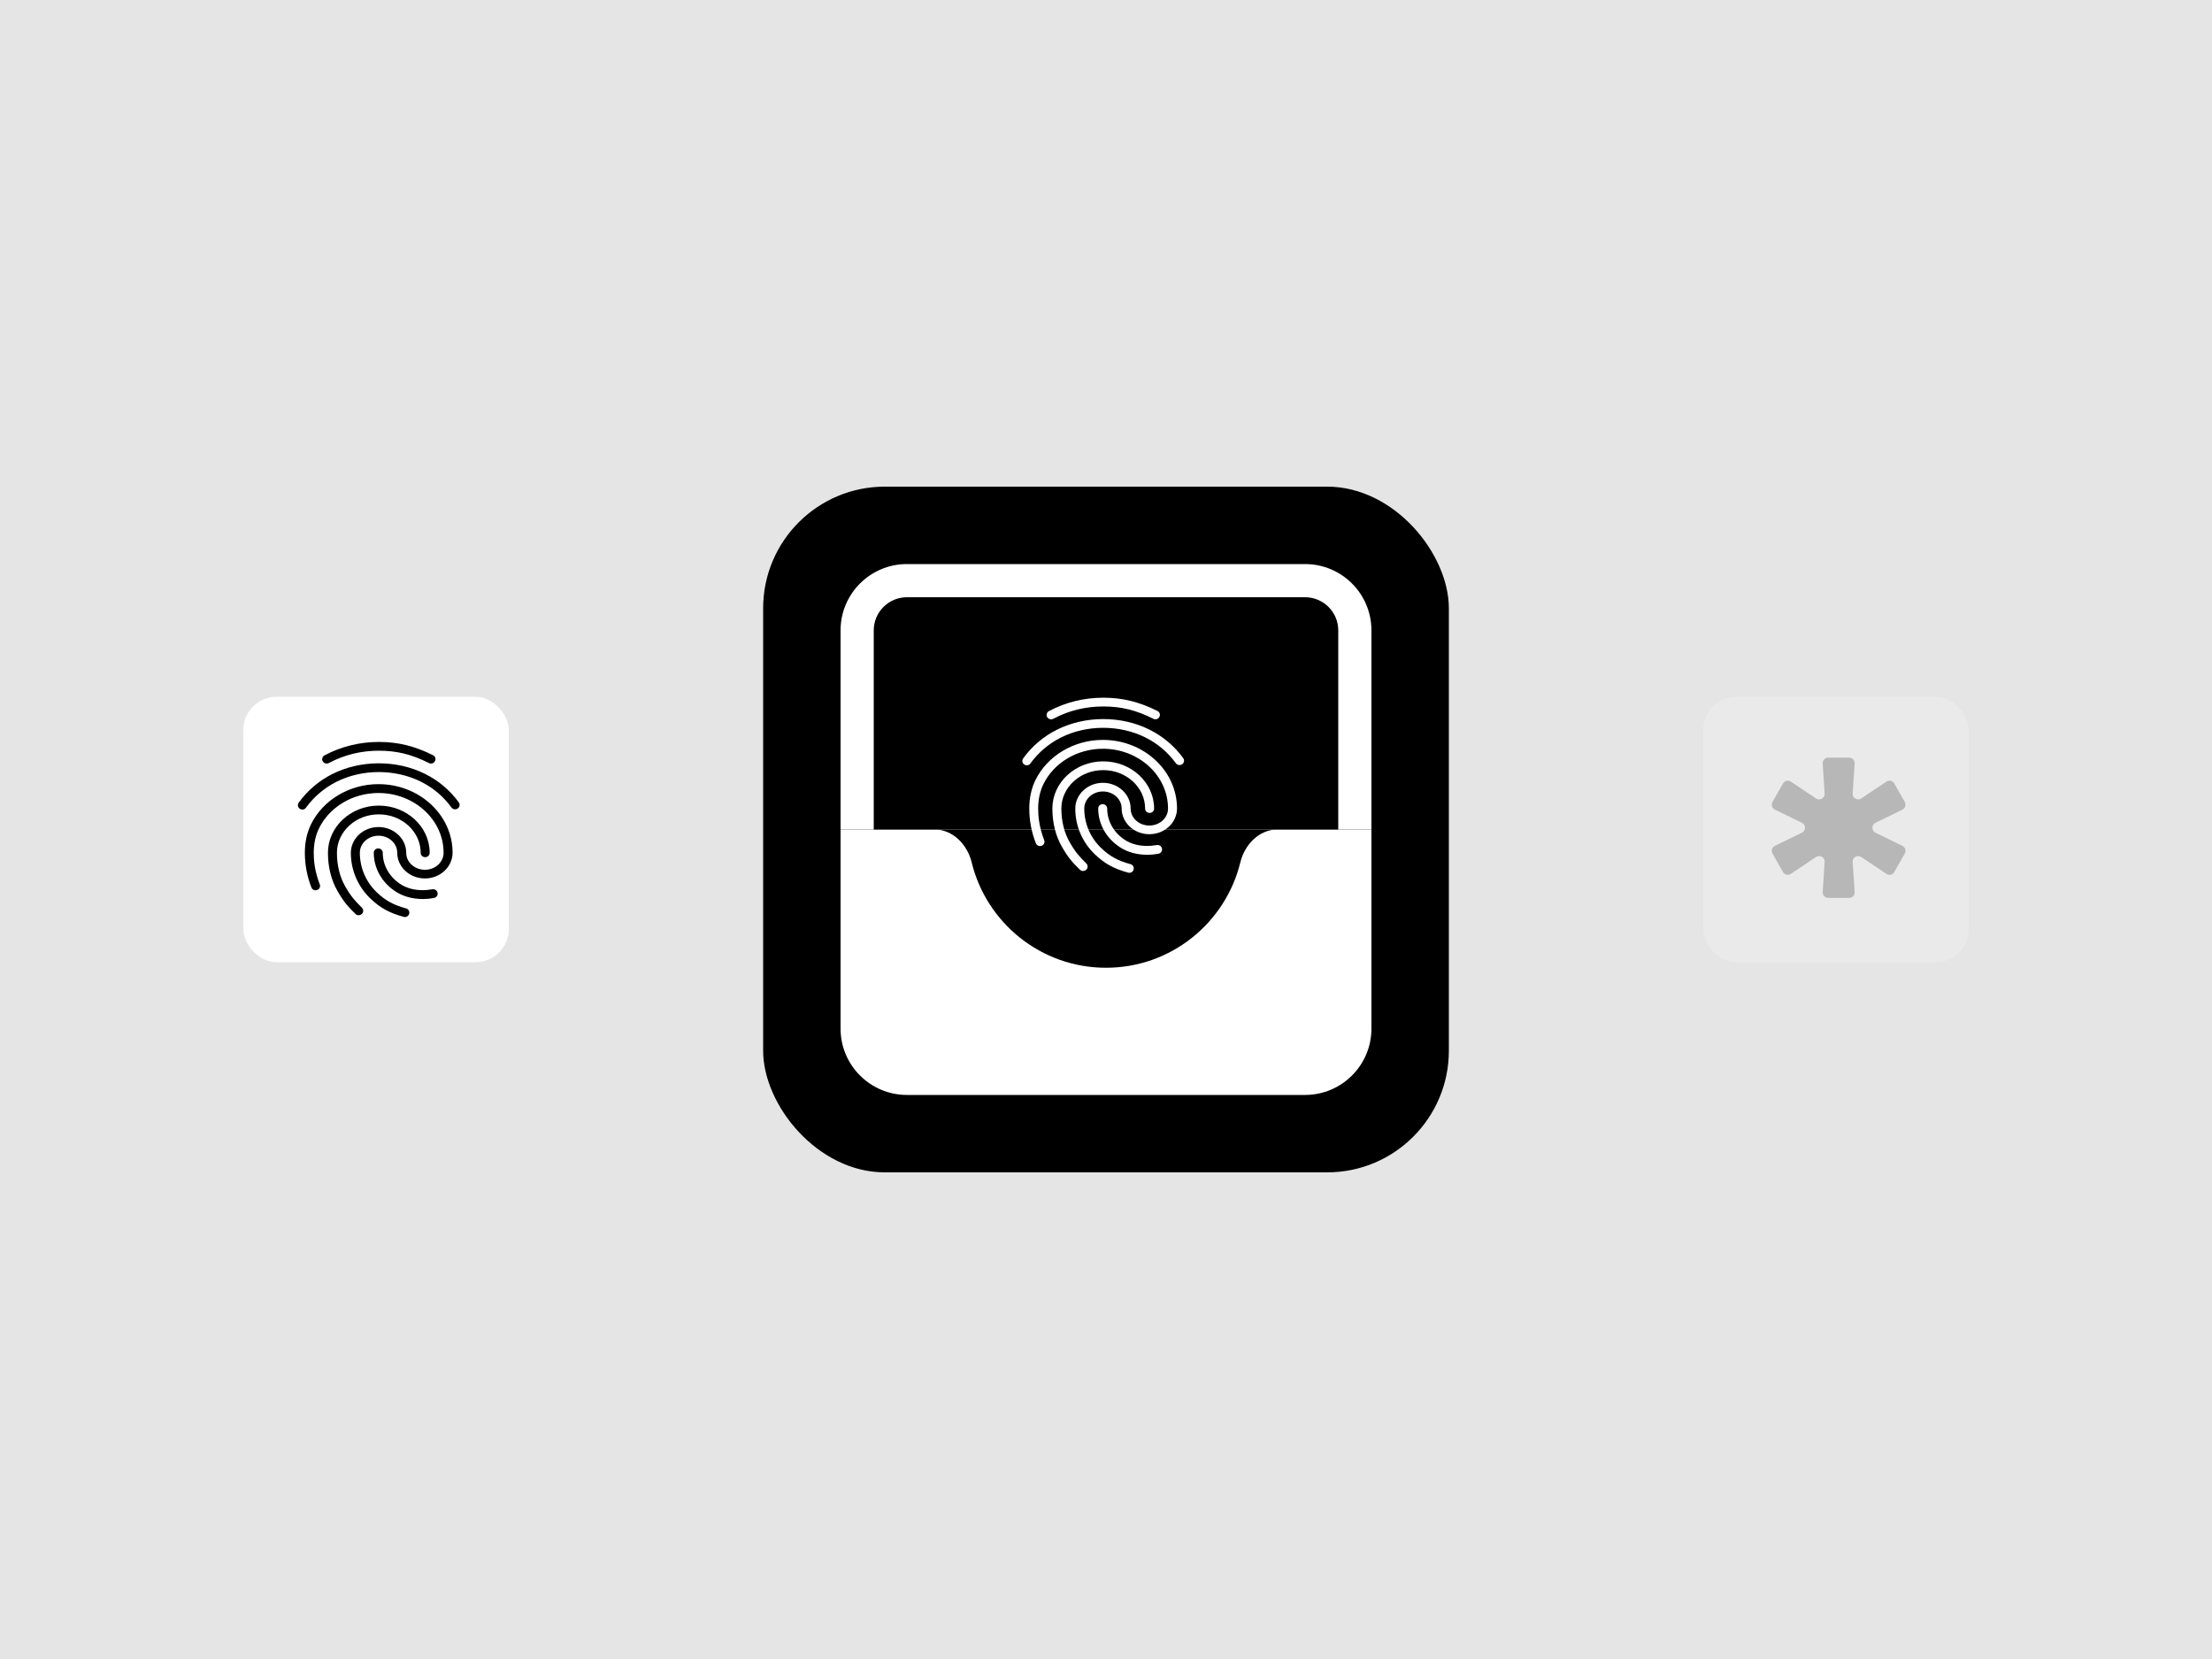 <svg width="400" height="300" viewBox="0 0 400 300" fill="none" xmlns="http://www.w3.org/2000/svg">
<rect width="400" height="300" fill="#E5E5E5"/>
<rect x="138" y="88" width="124" height="124" rx="22" fill="black"/>
<path d="M200 175C211.759 175 221.621 166.882 224.289 155.945C225.074 152.725 227.686 150 231 150L248 150V186C248 192.627 242.627 198 236 198H164C157.373 198 152 192.627 152 186V150L169 150C172.314 150 174.926 152.725 175.711 155.945C178.379 166.882 188.241 175 200 175Z" fill="white"/>
<path d="M152 114C152 107.373 157.373 102 164 102H236C242.627 102 248 107.373 248 114V150H152V114Z" fill="white"/>
<path d="M158 114C158 110.686 160.686 108 164 108H236C239.314 108 242 110.686 242 114V150H158V114Z" fill="black"/>
<path d="M208.941 130.077C208.811 130.077 208.681 130.046 208.567 129.982C205.447 128.415 202.75 127.75 199.516 127.75C196.299 127.75 193.244 128.494 190.465 129.982C190.075 130.188 189.587 130.046 189.36 129.666C189.149 129.281 189.294 128.802 189.685 128.589C192.707 126.99 196.022 126.167 199.516 126.167C202.977 126.167 206 126.911 209.315 128.573C209.721 128.779 209.867 129.254 209.656 129.634C209.525 129.903 209.247 130.076 208.941 130.077Z" fill="white"/>
<path d="M185.687 138.39C185.24 138.394 184.873 138.044 184.869 137.607C184.868 137.44 184.921 137.275 185.021 137.139C186.63 134.923 188.677 133.181 191.115 131.962C196.217 129.397 202.75 129.381 207.869 131.946C210.306 133.165 212.354 134.891 213.962 137.092C214.223 137.447 214.138 137.942 213.773 138.196C213.771 138.197 213.769 138.199 213.767 138.2C213.394 138.453 212.89 138.374 212.63 138.01C211.207 136.047 209.317 134.45 207.121 133.355C202.457 131.028 196.494 131.028 191.846 133.371C189.636 134.479 187.784 136.063 186.321 138.058C186.191 138.279 185.947 138.39 185.687 138.39Z" fill="white"/>
<path d="M195.844 157.501C195.628 157.503 195.422 157.417 195.275 157.263C193.861 155.886 193.098 154.999 192.009 153.083C190.888 151.136 190.303 148.761 190.303 146.212C190.303 141.509 194.43 137.678 199.5 137.678C204.57 137.678 208.698 141.509 208.698 146.212C208.698 146.655 208.34 147.003 207.885 147.003C207.43 147.003 207.073 146.655 207.073 146.212C207.073 142.38 203.676 139.261 199.5 139.261C195.324 139.261 191.928 142.38 191.928 146.212C191.928 148.492 192.448 150.598 193.439 152.308C194.479 154.128 195.194 154.904 196.445 156.139C196.754 156.456 196.754 156.947 196.445 157.263C196.266 157.422 196.055 157.501 195.844 157.501Z" fill="white"/>
<path d="M207.495 154.572C205.561 154.572 203.855 154.097 202.457 153.162C200.036 151.563 198.59 148.967 198.59 146.212C198.59 145.768 198.947 145.42 199.402 145.42C199.857 145.42 200.215 145.768 200.215 146.212C200.215 148.444 201.385 150.55 203.367 151.848C204.521 152.608 205.87 152.972 207.495 152.972C207.885 152.972 208.535 152.925 209.185 152.814C209.624 152.735 210.046 153.02 210.127 153.463C210.209 153.891 209.916 154.302 209.461 154.382C208.535 154.556 207.722 154.572 207.495 154.572Z" fill="white"/>
<path d="M204.229 157.833C204.164 157.833 204.083 157.818 204.018 157.802C201.434 157.105 199.744 156.171 197.973 154.477C195.705 152.295 194.434 149.316 194.446 146.212C194.446 143.647 196.689 141.557 199.451 141.557C202.214 141.557 204.456 143.647 204.456 146.212C204.456 147.906 205.967 149.283 207.836 149.283C209.705 149.283 211.216 147.906 211.216 146.212C211.216 140.243 205.935 135.398 199.435 135.398C194.82 135.398 190.595 137.899 188.694 141.778C188.06 143.061 187.735 144.565 187.735 146.212C187.735 147.447 187.849 149.394 188.824 151.928C188.986 152.339 188.775 152.798 188.353 152.941C187.93 153.099 187.459 152.878 187.313 152.482C186.529 150.479 186.128 148.355 186.126 146.212C186.126 144.312 186.5 142.586 187.231 141.082C189.393 136.664 194.186 133.798 199.435 133.798C206.829 133.798 212.841 139.356 212.841 146.196C212.841 148.761 210.599 150.851 207.836 150.851C205.074 150.851 202.831 148.761 202.831 146.196C202.831 144.502 201.32 143.124 199.451 143.124C197.583 143.124 196.071 144.502 196.071 146.196C196.071 148.903 197.144 151.437 199.11 153.337C200.654 154.825 202.133 155.648 204.424 156.266C204.863 156.377 205.106 156.82 204.993 157.232C204.911 157.596 204.57 157.833 204.229 157.833Z" fill="white"/>
<g opacity="0.2" id="create-wallet">
<rect x="308" y="126" width="48" height="48" rx="6" fill="white"/>
<path id="create-wallet-icon" d="M330.6 162.364C330.022 162.364 329.565 161.876 329.602 161.299L329.953 155.867C330.007 155.04 329.088 154.51 328.399 154.972L323.845 158.022C323.362 158.345 322.706 158.19 322.419 157.685L320.526 154.351C320.241 153.849 320.439 153.211 320.958 152.958L325.838 150.581C326.588 150.216 326.588 149.148 325.838 148.783L320.958 146.405C320.439 146.153 320.241 145.514 320.526 145.013L322.419 141.679C322.706 141.174 323.362 141.019 323.845 141.342L328.399 144.392C329.088 144.853 330.007 144.324 329.953 143.497L329.602 138.064C329.565 137.488 330.022 137 330.6 137H334.387C334.965 137 335.423 137.49 335.384 138.067L335.02 143.49C334.964 144.319 335.884 144.85 336.574 144.388L341.123 141.342C341.606 141.019 342.262 141.174 342.549 141.679L344.442 145.014C344.727 145.515 344.529 146.153 344.011 146.406L339.145 148.783C338.397 149.149 338.397 150.215 339.145 150.58L344.011 152.958C344.529 153.211 344.727 153.849 344.442 154.35L342.549 157.685C342.262 158.19 341.606 158.345 341.123 158.022L336.574 154.975C335.884 154.513 334.964 155.045 335.02 155.873L335.384 161.297C335.423 161.874 334.965 162.364 334.387 162.364H330.6Z" fill="black"/>
</g>
<g id="connect-wallet">
<rect x="44" y="126" width="48" height="48" rx="6" fill="white"/>
    <g  id="connect-wallet-icon">
    <path d="M77.941 138.078C77.811 138.078 77.681 138.046 77.567 137.983C74.448 136.415 71.75 135.75 68.516 135.75C65.299 135.75 62.244 136.494 59.465 137.983C59.075 138.188 58.587 138.046 58.36 137.666C58.149 137.281 58.294 136.802 58.685 136.589C61.708 134.99 65.022 134.167 68.516 134.167C71.978 134.167 75 134.911 78.315 136.573C78.721 136.779 78.868 137.254 78.656 137.634C78.525 137.903 78.247 138.076 77.941 138.078Z" fill="black"/>
    <path d="M54.688 146.39C54.24 146.394 53.873 146.044 53.869 145.607C53.867 145.44 53.921 145.275 54.021 145.139C55.63 142.923 57.678 141.181 60.115 139.962C65.218 137.397 71.75 137.381 76.869 139.946C79.306 141.165 81.354 142.891 82.963 145.092C83.223 145.447 83.138 145.942 82.773 146.196C82.771 146.197 82.769 146.199 82.767 146.2C82.394 146.453 81.89 146.374 81.63 146.01C80.207 144.047 78.317 142.45 76.121 141.355C71.457 139.028 65.494 139.028 60.846 141.371C58.636 142.479 56.784 144.063 55.321 146.058C55.191 146.279 54.947 146.39 54.688 146.39Z" fill="black"/>
    <path d="M64.844 165.501C64.628 165.503 64.422 165.417 64.275 165.263C62.861 163.886 62.097 162.999 61.009 161.083C59.888 159.136 59.303 156.761 59.303 154.212C59.303 149.509 63.43 145.678 68.5 145.678C73.57 145.678 77.698 149.509 77.698 154.212C77.698 154.655 77.34 155.003 76.885 155.003C76.43 155.003 76.073 154.655 76.073 154.212C76.073 150.38 72.676 147.261 68.5 147.261C64.324 147.261 60.928 150.38 60.928 154.212C60.928 156.492 61.447 158.598 62.439 160.308C63.479 162.128 64.194 162.904 65.445 164.139C65.754 164.456 65.754 164.947 65.445 165.263C65.266 165.422 65.055 165.501 64.844 165.501Z" fill="black"/>
    <path d="M76.495 162.572C74.561 162.572 72.855 162.097 71.457 161.162C69.036 159.563 67.59 156.967 67.59 154.212C67.59 153.768 67.948 153.42 68.403 153.42C68.858 153.42 69.215 153.768 69.215 154.212C69.215 156.444 70.385 158.55 72.368 159.848C73.521 160.608 74.87 160.972 76.495 160.972C76.885 160.972 77.535 160.925 78.185 160.814C78.624 160.735 79.046 161.02 79.127 161.463C79.209 161.891 78.916 162.302 78.461 162.382C77.535 162.556 76.722 162.572 76.495 162.572Z" fill="black"/>
    <path d="M73.229 165.833C73.164 165.833 73.082 165.818 73.017 165.802C70.434 165.105 68.744 164.171 66.972 162.477C64.705 160.295 63.434 157.316 63.446 154.212C63.446 151.647 65.689 149.557 68.451 149.557C71.214 149.557 73.456 151.647 73.456 154.212C73.456 155.906 74.968 157.283 76.836 157.283C78.705 157.283 80.216 155.906 80.216 154.212C80.216 148.243 74.935 143.398 68.435 143.398C63.82 143.398 59.595 145.899 57.694 149.778C57.06 151.061 56.735 152.565 56.735 154.212C56.735 155.447 56.849 157.394 57.824 159.928C57.986 160.339 57.775 160.798 57.352 160.941C56.93 161.099 56.459 160.878 56.312 160.482C55.529 158.479 55.128 156.355 55.126 154.212C55.126 152.312 55.5 150.586 56.231 149.082C58.392 144.664 63.186 141.798 68.435 141.798C75.829 141.798 81.841 147.356 81.841 154.196C81.841 156.761 79.599 158.851 76.836 158.851C74.074 158.851 71.831 156.761 71.831 154.196C71.831 152.502 70.32 151.124 68.451 151.124C66.582 151.124 65.071 152.502 65.071 154.196C65.071 156.903 66.144 159.437 68.11 161.337C69.654 162.825 71.132 163.648 73.424 164.266C73.862 164.377 74.106 164.82 73.993 165.232C73.911 165.596 73.57 165.833 73.229 165.833Z" fill="black"/>
    </g>
</g>
</svg>
